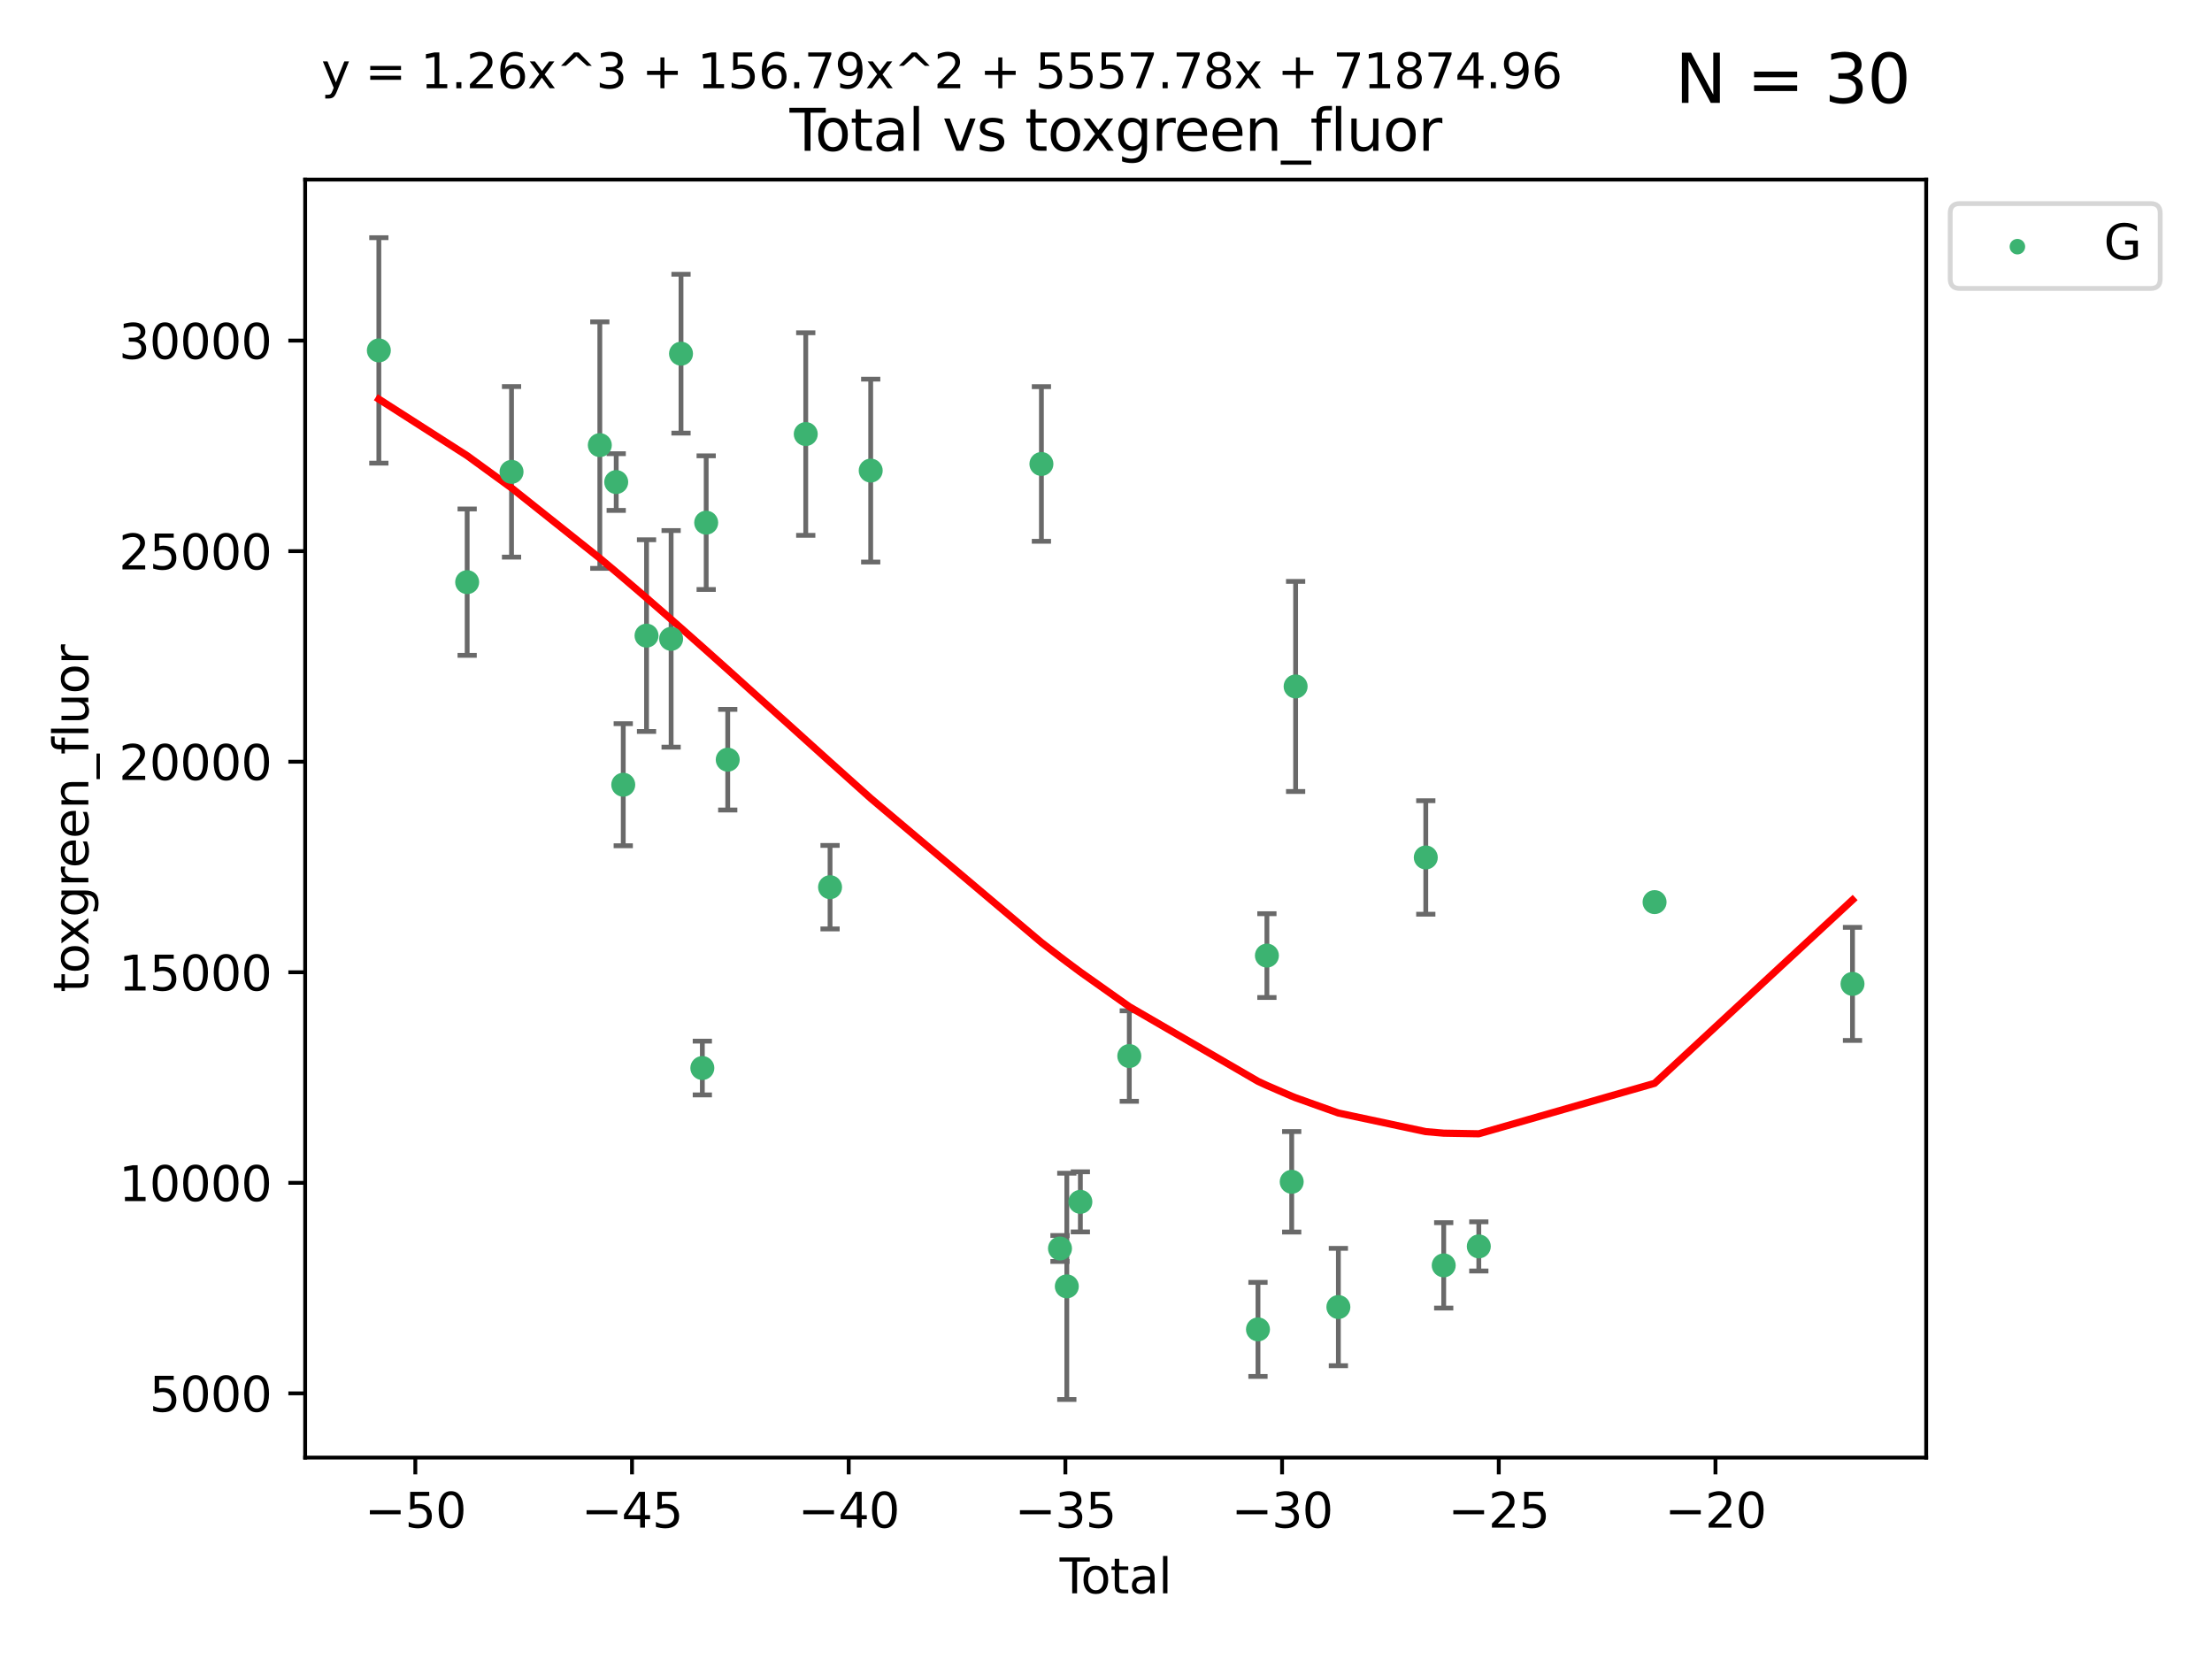 <?xml version="1.0" encoding="utf-8" standalone="no"?>
<!DOCTYPE svg PUBLIC "-//W3C//DTD SVG 1.1//EN"
  "http://www.w3.org/Graphics/SVG/1.1/DTD/svg11.dtd">
<svg xmlns:xlink="http://www.w3.org/1999/xlink" width="460.8pt" height="345.6pt" viewBox="0 0 460.8 345.6" xmlns="http://www.w3.org/2000/svg" version="1.1">
 <defs>
  <style type="text/css">*{stroke-linejoin: round; stroke-linecap: butt}</style>
 </defs>
 <g id="figure_1">
  <g id="patch_1">
   <path d="M 0 345.6 
L 460.8 345.6 
L 460.8 0 
L 0 0 
z
" style="fill: #ffffff"/>
  </g>
  <g id="axes_1">
   <g id="patch_2">
    <path d="M 63.571 303.64 
L 401.26 303.64 
L 401.26 37.411 
L 63.571 37.411 
z
" style="fill: #ffffff"/>
   </g>
   <g id="PathCollection_1">
    <defs>
     <path id="me2b7c9ad54" d="M 0 1.118 
C 0.297 1.118 0.581 1 0.791 0.791 
C 1 0.581 1.118 0.297 1.118 0 
C 1.118 -0.297 1 -0.581 0.791 -0.791 
C 0.581 -1 0.297 -1.118 0 -1.118 
C -0.297 -1.118 -0.581 -1 -0.791 -0.791 
C -1 -0.581 -1.118 -0.297 -1.118 0 
C -1.118 0.297 -1 0.581 -0.791 0.791 
C -0.581 1 -0.297 1.118 0 1.118 
z
" style="stroke: #3cb371"/>
    </defs>
    <g clip-path="url(#pc0985cdeaf)">
     <use xlink:href="#me2b7c9ad54" x="78.921" y="72.997" style="fill: #3cb371; stroke: #3cb371"/>
     <use xlink:href="#me2b7c9ad54" x="97.319" y="121.273" style="fill: #3cb371; stroke: #3cb371"/>
     <use xlink:href="#me2b7c9ad54" x="106.562" y="98.296" style="fill: #3cb371; stroke: #3cb371"/>
     <use xlink:href="#me2b7c9ad54" x="124.953" y="92.727" style="fill: #3cb371; stroke: #3cb371"/>
     <use xlink:href="#me2b7c9ad54" x="128.369" y="100.421" style="fill: #3cb371; stroke: #3cb371"/>
     <use xlink:href="#me2b7c9ad54" x="129.835" y="163.471" style="fill: #3cb371; stroke: #3cb371"/>
     <use xlink:href="#me2b7c9ad54" x="134.685" y="132.413" style="fill: #3cb371; stroke: #3cb371"/>
     <use xlink:href="#me2b7c9ad54" x="139.807" y="133.085" style="fill: #3cb371; stroke: #3cb371"/>
     <use xlink:href="#me2b7c9ad54" x="141.868" y="73.677" style="fill: #3cb371; stroke: #3cb371"/>
     <use xlink:href="#me2b7c9ad54" x="146.31" y="222.489" style="fill: #3cb371; stroke: #3cb371"/>
     <use xlink:href="#me2b7c9ad54" x="147.112" y="108.88" style="fill: #3cb371; stroke: #3cb371"/>
     <use xlink:href="#me2b7c9ad54" x="151.6" y="158.255" style="fill: #3cb371; stroke: #3cb371"/>
     <use xlink:href="#me2b7c9ad54" x="167.853" y="90.421" style="fill: #3cb371; stroke: #3cb371"/>
     <use xlink:href="#me2b7c9ad54" x="172.916" y="184.816" style="fill: #3cb371; stroke: #3cb371"/>
     <use xlink:href="#me2b7c9ad54" x="181.383" y="98.031" style="fill: #3cb371; stroke: #3cb371"/>
     <use xlink:href="#me2b7c9ad54" x="216.945" y="96.654" style="fill: #3cb371; stroke: #3cb371"/>
     <use xlink:href="#me2b7c9ad54" x="220.816" y="260.083" style="fill: #3cb371; stroke: #3cb371"/>
     <use xlink:href="#me2b7c9ad54" x="222.236" y="267.972" style="fill: #3cb371; stroke: #3cb371"/>
     <use xlink:href="#me2b7c9ad54" x="225.061" y="250.367" style="fill: #3cb371; stroke: #3cb371"/>
     <use xlink:href="#me2b7c9ad54" x="235.252" y="219.992" style="fill: #3cb371; stroke: #3cb371"/>
     <use xlink:href="#me2b7c9ad54" x="262.06" y="276.939" style="fill: #3cb371; stroke: #3cb371"/>
     <use xlink:href="#me2b7c9ad54" x="263.919" y="199.067" style="fill: #3cb371; stroke: #3cb371"/>
     <use xlink:href="#me2b7c9ad54" x="269.086" y="246.191" style="fill: #3cb371; stroke: #3cb371"/>
     <use xlink:href="#me2b7c9ad54" x="269.902" y="142.999" style="fill: #3cb371; stroke: #3cb371"/>
     <use xlink:href="#me2b7c9ad54" x="278.809" y="272.282" style="fill: #3cb371; stroke: #3cb371"/>
     <use xlink:href="#me2b7c9ad54" x="297.018" y="178.625" style="fill: #3cb371; stroke: #3cb371"/>
     <use xlink:href="#me2b7c9ad54" x="300.752" y="263.599" style="fill: #3cb371; stroke: #3cb371"/>
     <use xlink:href="#me2b7c9ad54" x="308.064" y="259.649" style="fill: #3cb371; stroke: #3cb371"/>
     <use xlink:href="#me2b7c9ad54" x="344.679" y="187.926" style="fill: #3cb371; stroke: #3cb371"/>
     <use xlink:href="#me2b7c9ad54" x="385.911" y="204.964" style="fill: #3cb371; stroke: #3cb371"/>
    </g>
   </g>
   <g id="matplotlib.axis_1">
    <g id="xtick_1">
     <g id="line2d_1">
      <defs>
       <path id="md7e88bf76d" d="M 0 0 
L 0 3.5 
" style="stroke: #000000; stroke-width: 0.8"/>
      </defs>
      <g>
       <use xlink:href="#md7e88bf76d" x="86.519" y="303.64" style="stroke: #000000; stroke-width: 0.8"/>
      </g>
     </g>
     <g id="text_1">
      <!-- −50 -->
      <g transform="translate(75.966 318.238)scale(0.1 -0.1)">
       <defs>
        <path id="DejaVuSans-2212" d="M 678 2272 
L 4684 2272 
L 4684 1741 
L 678 1741 
L 678 2272 
z
" transform="scale(0.016)"/>
        <path id="DejaVuSans-35" d="M 691 4666 
L 3169 4666 
L 3169 4134 
L 1269 4134 
L 1269 2991 
Q 1406 3038 1543 3061 
Q 1681 3084 1819 3084 
Q 2600 3084 3056 2656 
Q 3513 2228 3513 1497 
Q 3513 744 3044 326 
Q 2575 -91 1722 -91 
Q 1428 -91 1123 -41 
Q 819 9 494 109 
L 494 744 
Q 775 591 1075 516 
Q 1375 441 1709 441 
Q 2250 441 2565 725 
Q 2881 1009 2881 1497 
Q 2881 1984 2565 2268 
Q 2250 2553 1709 2553 
Q 1456 2553 1204 2497 
Q 953 2441 691 2322 
L 691 4666 
z
" transform="scale(0.016)"/>
        <path id="DejaVuSans-30" d="M 2034 4250 
Q 1547 4250 1301 3770 
Q 1056 3291 1056 2328 
Q 1056 1369 1301 889 
Q 1547 409 2034 409 
Q 2525 409 2770 889 
Q 3016 1369 3016 2328 
Q 3016 3291 2770 3770 
Q 2525 4250 2034 4250 
z
M 2034 4750 
Q 2819 4750 3233 4129 
Q 3647 3509 3647 2328 
Q 3647 1150 3233 529 
Q 2819 -91 2034 -91 
Q 1250 -91 836 529 
Q 422 1150 422 2328 
Q 422 3509 836 4129 
Q 1250 4750 2034 4750 
z
" transform="scale(0.016)"/>
       </defs>
       <use xlink:href="#DejaVuSans-2212"/>
       <use xlink:href="#DejaVuSans-35" x="83.789"/>
       <use xlink:href="#DejaVuSans-30" x="147.412"/>
      </g>
     </g>
    </g>
    <g id="xtick_2">
     <g id="line2d_2">
      <g>
       <use xlink:href="#md7e88bf76d" x="131.659" y="303.64" style="stroke: #000000; stroke-width: 0.8"/>
      </g>
     </g>
     <g id="text_2">
      <!-- −45 -->
      <g transform="translate(121.107 318.238)scale(0.1 -0.1)">
       <defs>
        <path id="DejaVuSans-34" d="M 2419 4116 
L 825 1625 
L 2419 1625 
L 2419 4116 
z
M 2253 4666 
L 3047 4666 
L 3047 1625 
L 3713 1625 
L 3713 1100 
L 3047 1100 
L 3047 0 
L 2419 0 
L 2419 1100 
L 313 1100 
L 313 1709 
L 2253 4666 
z
" transform="scale(0.016)"/>
       </defs>
       <use xlink:href="#DejaVuSans-2212"/>
       <use xlink:href="#DejaVuSans-34" x="83.789"/>
       <use xlink:href="#DejaVuSans-35" x="147.412"/>
      </g>
     </g>
    </g>
    <g id="xtick_3">
     <g id="line2d_3">
      <g>
       <use xlink:href="#md7e88bf76d" x="176.8" y="303.64" style="stroke: #000000; stroke-width: 0.8"/>
      </g>
     </g>
     <g id="text_3">
      <!-- −40 -->
      <g transform="translate(166.247 318.238)scale(0.1 -0.1)">
       <use xlink:href="#DejaVuSans-2212"/>
       <use xlink:href="#DejaVuSans-34" x="83.789"/>
       <use xlink:href="#DejaVuSans-30" x="147.412"/>
      </g>
     </g>
    </g>
    <g id="xtick_4">
     <g id="line2d_4">
      <g>
       <use xlink:href="#md7e88bf76d" x="221.94" y="303.64" style="stroke: #000000; stroke-width: 0.8"/>
      </g>
     </g>
     <g id="text_4">
      <!-- −35 -->
      <g transform="translate(211.388 318.238)scale(0.1 -0.1)">
       <defs>
        <path id="DejaVuSans-33" d="M 2597 2516 
Q 3050 2419 3304 2112 
Q 3559 1806 3559 1356 
Q 3559 666 3084 287 
Q 2609 -91 1734 -91 
Q 1441 -91 1130 -33 
Q 819 25 488 141 
L 488 750 
Q 750 597 1062 519 
Q 1375 441 1716 441 
Q 2309 441 2620 675 
Q 2931 909 2931 1356 
Q 2931 1769 2642 2001 
Q 2353 2234 1838 2234 
L 1294 2234 
L 1294 2753 
L 1863 2753 
Q 2328 2753 2575 2939 
Q 2822 3125 2822 3475 
Q 2822 3834 2567 4026 
Q 2313 4219 1838 4219 
Q 1578 4219 1281 4162 
Q 984 4106 628 3988 
L 628 4550 
Q 988 4650 1302 4700 
Q 1616 4750 1894 4750 
Q 2613 4750 3031 4423 
Q 3450 4097 3450 3541 
Q 3450 3153 3228 2886 
Q 3006 2619 2597 2516 
z
" transform="scale(0.016)"/>
       </defs>
       <use xlink:href="#DejaVuSans-2212"/>
       <use xlink:href="#DejaVuSans-33" x="83.789"/>
       <use xlink:href="#DejaVuSans-35" x="147.412"/>
      </g>
     </g>
    </g>
    <g id="xtick_5">
     <g id="line2d_5">
      <g>
       <use xlink:href="#md7e88bf76d" x="267.081" y="303.64" style="stroke: #000000; stroke-width: 0.8"/>
      </g>
     </g>
     <g id="text_5">
      <!-- −30 -->
      <g transform="translate(256.528 318.238)scale(0.1 -0.1)">
       <use xlink:href="#DejaVuSans-2212"/>
       <use xlink:href="#DejaVuSans-33" x="83.789"/>
       <use xlink:href="#DejaVuSans-30" x="147.412"/>
      </g>
     </g>
    </g>
    <g id="xtick_6">
     <g id="line2d_6">
      <g>
       <use xlink:href="#md7e88bf76d" x="312.221" y="303.64" style="stroke: #000000; stroke-width: 0.8"/>
      </g>
     </g>
     <g id="text_6">
      <!-- −25 -->
      <g transform="translate(301.669 318.238)scale(0.1 -0.1)">
       <defs>
        <path id="DejaVuSans-32" d="M 1228 531 
L 3431 531 
L 3431 0 
L 469 0 
L 469 531 
Q 828 903 1448 1529 
Q 2069 2156 2228 2338 
Q 2531 2678 2651 2914 
Q 2772 3150 2772 3378 
Q 2772 3750 2511 3984 
Q 2250 4219 1831 4219 
Q 1534 4219 1204 4116 
Q 875 4013 500 3803 
L 500 4441 
Q 881 4594 1212 4672 
Q 1544 4750 1819 4750 
Q 2544 4750 2975 4387 
Q 3406 4025 3406 3419 
Q 3406 3131 3298 2873 
Q 3191 2616 2906 2266 
Q 2828 2175 2409 1742 
Q 1991 1309 1228 531 
z
" transform="scale(0.016)"/>
       </defs>
       <use xlink:href="#DejaVuSans-2212"/>
       <use xlink:href="#DejaVuSans-32" x="83.789"/>
       <use xlink:href="#DejaVuSans-35" x="147.412"/>
      </g>
     </g>
    </g>
    <g id="xtick_7">
     <g id="line2d_7">
      <g>
       <use xlink:href="#md7e88bf76d" x="357.362" y="303.64" style="stroke: #000000; stroke-width: 0.8"/>
      </g>
     </g>
     <g id="text_7">
      <!-- −20 -->
      <g transform="translate(346.81 318.238)scale(0.1 -0.1)">
       <use xlink:href="#DejaVuSans-2212"/>
       <use xlink:href="#DejaVuSans-32" x="83.789"/>
       <use xlink:href="#DejaVuSans-30" x="147.412"/>
      </g>
     </g>
    </g>
    <g id="text_8">
     <!-- Total -->
     <g transform="translate(220.739 331.917)scale(0.1 -0.1)">
      <defs>
       <path id="DejaVuSans-54" d="M -19 4666 
L 3928 4666 
L 3928 4134 
L 2272 4134 
L 2272 0 
L 1638 0 
L 1638 4134 
L -19 4134 
L -19 4666 
z
" transform="scale(0.016)"/>
       <path id="DejaVuSans-6f" d="M 1959 3097 
Q 1497 3097 1228 2736 
Q 959 2375 959 1747 
Q 959 1119 1226 758 
Q 1494 397 1959 397 
Q 2419 397 2687 759 
Q 2956 1122 2956 1747 
Q 2956 2369 2687 2733 
Q 2419 3097 1959 3097 
z
M 1959 3584 
Q 2709 3584 3137 3096 
Q 3566 2609 3566 1747 
Q 3566 888 3137 398 
Q 2709 -91 1959 -91 
Q 1206 -91 779 398 
Q 353 888 353 1747 
Q 353 2609 779 3096 
Q 1206 3584 1959 3584 
z
" transform="scale(0.016)"/>
       <path id="DejaVuSans-74" d="M 1172 4494 
L 1172 3500 
L 2356 3500 
L 2356 3053 
L 1172 3053 
L 1172 1153 
Q 1172 725 1289 603 
Q 1406 481 1766 481 
L 2356 481 
L 2356 0 
L 1766 0 
Q 1100 0 847 248 
Q 594 497 594 1153 
L 594 3053 
L 172 3053 
L 172 3500 
L 594 3500 
L 594 4494 
L 1172 4494 
z
" transform="scale(0.016)"/>
       <path id="DejaVuSans-61" d="M 2194 1759 
Q 1497 1759 1228 1600 
Q 959 1441 959 1056 
Q 959 750 1161 570 
Q 1363 391 1709 391 
Q 2188 391 2477 730 
Q 2766 1069 2766 1631 
L 2766 1759 
L 2194 1759 
z
M 3341 1997 
L 3341 0 
L 2766 0 
L 2766 531 
Q 2569 213 2275 61 
Q 1981 -91 1556 -91 
Q 1019 -91 701 211 
Q 384 513 384 1019 
Q 384 1609 779 1909 
Q 1175 2209 1959 2209 
L 2766 2209 
L 2766 2266 
Q 2766 2663 2505 2880 
Q 2244 3097 1772 3097 
Q 1472 3097 1187 3025 
Q 903 2953 641 2809 
L 641 3341 
Q 956 3463 1253 3523 
Q 1550 3584 1831 3584 
Q 2591 3584 2966 3190 
Q 3341 2797 3341 1997 
z
" transform="scale(0.016)"/>
       <path id="DejaVuSans-6c" d="M 603 4863 
L 1178 4863 
L 1178 0 
L 603 0 
L 603 4863 
z
" transform="scale(0.016)"/>
      </defs>
      <use xlink:href="#DejaVuSans-54"/>
      <use xlink:href="#DejaVuSans-6f" x="44.084"/>
      <use xlink:href="#DejaVuSans-74" x="105.266"/>
      <use xlink:href="#DejaVuSans-61" x="144.475"/>
      <use xlink:href="#DejaVuSans-6c" x="205.754"/>
     </g>
    </g>
   </g>
   <g id="matplotlib.axis_2">
    <g id="ytick_1">
     <g id="line2d_8">
      <defs>
       <path id="mac5ecb4e71" d="M 0 0 
L -3.5 0 
" style="stroke: #000000; stroke-width: 0.8"/>
      </defs>
      <g>
       <use xlink:href="#mac5ecb4e71" x="63.571" y="290.266" style="stroke: #000000; stroke-width: 0.8"/>
      </g>
     </g>
     <g id="text_9">
      <!-- 5000 -->
      <g transform="translate(31.121 294.065)scale(0.1 -0.1)">
       <use xlink:href="#DejaVuSans-35"/>
       <use xlink:href="#DejaVuSans-30" x="63.623"/>
       <use xlink:href="#DejaVuSans-30" x="127.246"/>
       <use xlink:href="#DejaVuSans-30" x="190.869"/>
      </g>
     </g>
    </g>
    <g id="ytick_2">
     <g id="line2d_9">
      <g>
       <use xlink:href="#mac5ecb4e71" x="63.571" y="246.403" style="stroke: #000000; stroke-width: 0.8"/>
      </g>
     </g>
     <g id="text_10">
      <!-- 10000 -->
      <g transform="translate(24.759 250.202)scale(0.1 -0.1)">
       <defs>
        <path id="DejaVuSans-31" d="M 794 531 
L 1825 531 
L 1825 4091 
L 703 3866 
L 703 4441 
L 1819 4666 
L 2450 4666 
L 2450 531 
L 3481 531 
L 3481 0 
L 794 0 
L 794 531 
z
" transform="scale(0.016)"/>
       </defs>
       <use xlink:href="#DejaVuSans-31"/>
       <use xlink:href="#DejaVuSans-30" x="63.623"/>
       <use xlink:href="#DejaVuSans-30" x="127.246"/>
       <use xlink:href="#DejaVuSans-30" x="190.869"/>
       <use xlink:href="#DejaVuSans-30" x="254.492"/>
      </g>
     </g>
    </g>
    <g id="ytick_3">
     <g id="line2d_10">
      <g>
       <use xlink:href="#mac5ecb4e71" x="63.571" y="202.54" style="stroke: #000000; stroke-width: 0.8"/>
      </g>
     </g>
     <g id="text_11">
      <!-- 15000 -->
      <g transform="translate(24.759 206.339)scale(0.1 -0.1)">
       <use xlink:href="#DejaVuSans-31"/>
       <use xlink:href="#DejaVuSans-35" x="63.623"/>
       <use xlink:href="#DejaVuSans-30" x="127.246"/>
       <use xlink:href="#DejaVuSans-30" x="190.869"/>
       <use xlink:href="#DejaVuSans-30" x="254.492"/>
      </g>
     </g>
    </g>
    <g id="ytick_4">
     <g id="line2d_11">
      <g>
       <use xlink:href="#mac5ecb4e71" x="63.571" y="158.677" style="stroke: #000000; stroke-width: 0.8"/>
      </g>
     </g>
     <g id="text_12">
      <!-- 20000 -->
      <g transform="translate(24.759 162.477)scale(0.1 -0.1)">
       <use xlink:href="#DejaVuSans-32"/>
       <use xlink:href="#DejaVuSans-30" x="63.623"/>
       <use xlink:href="#DejaVuSans-30" x="127.246"/>
       <use xlink:href="#DejaVuSans-30" x="190.869"/>
       <use xlink:href="#DejaVuSans-30" x="254.492"/>
      </g>
     </g>
    </g>
    <g id="ytick_5">
     <g id="line2d_12">
      <g>
       <use xlink:href="#mac5ecb4e71" x="63.571" y="114.815" style="stroke: #000000; stroke-width: 0.8"/>
      </g>
     </g>
     <g id="text_13">
      <!-- 25000 -->
      <g transform="translate(24.759 118.614)scale(0.1 -0.1)">
       <use xlink:href="#DejaVuSans-32"/>
       <use xlink:href="#DejaVuSans-35" x="63.623"/>
       <use xlink:href="#DejaVuSans-30" x="127.246"/>
       <use xlink:href="#DejaVuSans-30" x="190.869"/>
       <use xlink:href="#DejaVuSans-30" x="254.492"/>
      </g>
     </g>
    </g>
    <g id="ytick_6">
     <g id="line2d_13">
      <g>
       <use xlink:href="#mac5ecb4e71" x="63.571" y="70.952" style="stroke: #000000; stroke-width: 0.8"/>
      </g>
     </g>
     <g id="text_14">
      <!-- 30000 -->
      <g transform="translate(24.759 74.751)scale(0.1 -0.1)">
       <use xlink:href="#DejaVuSans-33"/>
       <use xlink:href="#DejaVuSans-30" x="63.623"/>
       <use xlink:href="#DejaVuSans-30" x="127.246"/>
       <use xlink:href="#DejaVuSans-30" x="190.869"/>
       <use xlink:href="#DejaVuSans-30" x="254.492"/>
      </g>
     </g>
    </g>
    <g id="text_15">
     <!-- toxgreen_fluor -->
     <g transform="translate(18.401 206.72)rotate(-90)scale(0.1 -0.1)">
      <defs>
       <path id="DejaVuSans-78" d="M 3513 3500 
L 2247 1797 
L 3578 0 
L 2900 0 
L 1881 1375 
L 863 0 
L 184 0 
L 1544 1831 
L 300 3500 
L 978 3500 
L 1906 2253 
L 2834 3500 
L 3513 3500 
z
" transform="scale(0.016)"/>
       <path id="DejaVuSans-67" d="M 2906 1791 
Q 2906 2416 2648 2759 
Q 2391 3103 1925 3103 
Q 1463 3103 1205 2759 
Q 947 2416 947 1791 
Q 947 1169 1205 825 
Q 1463 481 1925 481 
Q 2391 481 2648 825 
Q 2906 1169 2906 1791 
z
M 3481 434 
Q 3481 -459 3084 -895 
Q 2688 -1331 1869 -1331 
Q 1566 -1331 1297 -1286 
Q 1028 -1241 775 -1147 
L 775 -588 
Q 1028 -725 1275 -790 
Q 1522 -856 1778 -856 
Q 2344 -856 2625 -561 
Q 2906 -266 2906 331 
L 2906 616 
Q 2728 306 2450 153 
Q 2172 0 1784 0 
Q 1141 0 747 490 
Q 353 981 353 1791 
Q 353 2603 747 3093 
Q 1141 3584 1784 3584 
Q 2172 3584 2450 3431 
Q 2728 3278 2906 2969 
L 2906 3500 
L 3481 3500 
L 3481 434 
z
" transform="scale(0.016)"/>
       <path id="DejaVuSans-72" d="M 2631 2963 
Q 2534 3019 2420 3045 
Q 2306 3072 2169 3072 
Q 1681 3072 1420 2755 
Q 1159 2438 1159 1844 
L 1159 0 
L 581 0 
L 581 3500 
L 1159 3500 
L 1159 2956 
Q 1341 3275 1631 3429 
Q 1922 3584 2338 3584 
Q 2397 3584 2469 3576 
Q 2541 3569 2628 3553 
L 2631 2963 
z
" transform="scale(0.016)"/>
       <path id="DejaVuSans-65" d="M 3597 1894 
L 3597 1613 
L 953 1613 
Q 991 1019 1311 708 
Q 1631 397 2203 397 
Q 2534 397 2845 478 
Q 3156 559 3463 722 
L 3463 178 
Q 3153 47 2828 -22 
Q 2503 -91 2169 -91 
Q 1331 -91 842 396 
Q 353 884 353 1716 
Q 353 2575 817 3079 
Q 1281 3584 2069 3584 
Q 2775 3584 3186 3129 
Q 3597 2675 3597 1894 
z
M 3022 2063 
Q 3016 2534 2758 2815 
Q 2500 3097 2075 3097 
Q 1594 3097 1305 2825 
Q 1016 2553 972 2059 
L 3022 2063 
z
" transform="scale(0.016)"/>
       <path id="DejaVuSans-6e" d="M 3513 2113 
L 3513 0 
L 2938 0 
L 2938 2094 
Q 2938 2591 2744 2837 
Q 2550 3084 2163 3084 
Q 1697 3084 1428 2787 
Q 1159 2491 1159 1978 
L 1159 0 
L 581 0 
L 581 3500 
L 1159 3500 
L 1159 2956 
Q 1366 3272 1645 3428 
Q 1925 3584 2291 3584 
Q 2894 3584 3203 3211 
Q 3513 2838 3513 2113 
z
" transform="scale(0.016)"/>
       <path id="DejaVuSans-5f" d="M 3263 -1063 
L 3263 -1509 
L -63 -1509 
L -63 -1063 
L 3263 -1063 
z
" transform="scale(0.016)"/>
       <path id="DejaVuSans-66" d="M 2375 4863 
L 2375 4384 
L 1825 4384 
Q 1516 4384 1395 4259 
Q 1275 4134 1275 3809 
L 1275 3500 
L 2222 3500 
L 2222 3053 
L 1275 3053 
L 1275 0 
L 697 0 
L 697 3053 
L 147 3053 
L 147 3500 
L 697 3500 
L 697 3744 
Q 697 4328 969 4595 
Q 1241 4863 1831 4863 
L 2375 4863 
z
" transform="scale(0.016)"/>
       <path id="DejaVuSans-75" d="M 544 1381 
L 544 3500 
L 1119 3500 
L 1119 1403 
Q 1119 906 1312 657 
Q 1506 409 1894 409 
Q 2359 409 2629 706 
Q 2900 1003 2900 1516 
L 2900 3500 
L 3475 3500 
L 3475 0 
L 2900 0 
L 2900 538 
Q 2691 219 2414 64 
Q 2138 -91 1772 -91 
Q 1169 -91 856 284 
Q 544 659 544 1381 
z
M 1991 3584 
L 1991 3584 
z
" transform="scale(0.016)"/>
      </defs>
      <use xlink:href="#DejaVuSans-74"/>
      <use xlink:href="#DejaVuSans-6f" x="39.209"/>
      <use xlink:href="#DejaVuSans-78" x="97.266"/>
      <use xlink:href="#DejaVuSans-67" x="156.445"/>
      <use xlink:href="#DejaVuSans-72" x="219.922"/>
      <use xlink:href="#DejaVuSans-65" x="258.785"/>
      <use xlink:href="#DejaVuSans-65" x="320.309"/>
      <use xlink:href="#DejaVuSans-6e" x="381.832"/>
      <use xlink:href="#DejaVuSans-5f" x="445.211"/>
      <use xlink:href="#DejaVuSans-66" x="495.211"/>
      <use xlink:href="#DejaVuSans-6c" x="530.416"/>
      <use xlink:href="#DejaVuSans-75" x="558.199"/>
      <use xlink:href="#DejaVuSans-6f" x="621.578"/>
      <use xlink:href="#DejaVuSans-72" x="682.76"/>
     </g>
    </g>
   </g>
   <g id="LineCollection_1">
    <path d="M 78.921 96.481 
L 78.921 49.513 
" clip-path="url(#pc0985cdeaf)" style="fill: none; stroke: #696969"/>
    <path d="M 97.319 136.52 
L 97.319 106.027 
" clip-path="url(#pc0985cdeaf)" style="fill: none; stroke: #696969"/>
    <path d="M 106.562 116.062 
L 106.562 80.529 
" clip-path="url(#pc0985cdeaf)" style="fill: none; stroke: #696969"/>
    <path d="M 124.953 118.404 
L 124.953 67.05 
" clip-path="url(#pc0985cdeaf)" style="fill: none; stroke: #696969"/>
    <path d="M 128.369 106.327 
L 128.369 94.514 
" clip-path="url(#pc0985cdeaf)" style="fill: none; stroke: #696969"/>
    <path d="M 129.835 176.187 
L 129.835 150.755 
" clip-path="url(#pc0985cdeaf)" style="fill: none; stroke: #696969"/>
    <path d="M 134.685 152.381 
L 134.685 112.444 
" clip-path="url(#pc0985cdeaf)" style="fill: none; stroke: #696969"/>
    <path d="M 139.807 155.648 
L 139.807 110.521 
" clip-path="url(#pc0985cdeaf)" style="fill: none; stroke: #696969"/>
    <path d="M 141.868 90.222 
L 141.868 57.132 
" clip-path="url(#pc0985cdeaf)" style="fill: none; stroke: #696969"/>
    <path d="M 146.31 228.09 
L 146.31 216.888 
" clip-path="url(#pc0985cdeaf)" style="fill: none; stroke: #696969"/>
    <path d="M 147.112 122.802 
L 147.112 94.958 
" clip-path="url(#pc0985cdeaf)" style="fill: none; stroke: #696969"/>
    <path d="M 151.6 168.737 
L 151.6 147.774 
" clip-path="url(#pc0985cdeaf)" style="fill: none; stroke: #696969"/>
    <path d="M 167.853 111.519 
L 167.853 69.323 
" clip-path="url(#pc0985cdeaf)" style="fill: none; stroke: #696969"/>
    <path d="M 172.916 193.51 
L 172.916 176.121 
" clip-path="url(#pc0985cdeaf)" style="fill: none; stroke: #696969"/>
    <path d="M 181.383 117.085 
L 181.383 78.978 
" clip-path="url(#pc0985cdeaf)" style="fill: none; stroke: #696969"/>
    <path d="M 216.945 112.76 
L 216.945 80.548 
" clip-path="url(#pc0985cdeaf)" style="fill: none; stroke: #696969"/>
    <path d="M 220.816 262.785 
L 220.816 257.381 
" clip-path="url(#pc0985cdeaf)" style="fill: none; stroke: #696969"/>
    <path d="M 222.236 291.539 
L 222.236 244.406 
" clip-path="url(#pc0985cdeaf)" style="fill: none; stroke: #696969"/>
    <path d="M 225.061 256.629 
L 225.061 244.105 
" clip-path="url(#pc0985cdeaf)" style="fill: none; stroke: #696969"/>
    <path d="M 235.252 229.418 
L 235.252 210.566 
" clip-path="url(#pc0985cdeaf)" style="fill: none; stroke: #696969"/>
    <path d="M 262.06 286.738 
L 262.06 267.141 
" clip-path="url(#pc0985cdeaf)" style="fill: none; stroke: #696969"/>
    <path d="M 263.919 207.795 
L 263.919 190.34 
" clip-path="url(#pc0985cdeaf)" style="fill: none; stroke: #696969"/>
    <path d="M 269.086 256.661 
L 269.086 235.722 
" clip-path="url(#pc0985cdeaf)" style="fill: none; stroke: #696969"/>
    <path d="M 269.902 164.879 
L 269.902 121.118 
" clip-path="url(#pc0985cdeaf)" style="fill: none; stroke: #696969"/>
    <path d="M 278.809 284.502 
L 278.809 260.061 
" clip-path="url(#pc0985cdeaf)" style="fill: none; stroke: #696969"/>
    <path d="M 297.018 190.443 
L 297.018 166.807 
" clip-path="url(#pc0985cdeaf)" style="fill: none; stroke: #696969"/>
    <path d="M 300.752 272.492 
L 300.752 254.706 
" clip-path="url(#pc0985cdeaf)" style="fill: none; stroke: #696969"/>
    <path d="M 308.064 264.768 
L 308.064 254.53 
" clip-path="url(#pc0985cdeaf)" style="fill: none; stroke: #696969"/>
    <path d="M 344.679 188.743 
L 344.679 187.108 
" clip-path="url(#pc0985cdeaf)" style="fill: none; stroke: #696969"/>
    <path d="M 385.911 216.746 
L 385.911 193.183 
" clip-path="url(#pc0985cdeaf)" style="fill: none; stroke: #696969"/>
   </g>
   <g id="line2d_14">
    <defs>
     <path id="maae05bd041" d="M 2 0 
L -2 -0 
" style="stroke: #696969"/>
    </defs>
    <g clip-path="url(#pc0985cdeaf)">
     <use xlink:href="#maae05bd041" x="78.921" y="96.481" style="fill: #696969; stroke: #696969"/>
     <use xlink:href="#maae05bd041" x="97.319" y="136.52" style="fill: #696969; stroke: #696969"/>
     <use xlink:href="#maae05bd041" x="106.562" y="116.062" style="fill: #696969; stroke: #696969"/>
     <use xlink:href="#maae05bd041" x="124.953" y="118.404" style="fill: #696969; stroke: #696969"/>
     <use xlink:href="#maae05bd041" x="128.369" y="106.327" style="fill: #696969; stroke: #696969"/>
     <use xlink:href="#maae05bd041" x="129.835" y="176.187" style="fill: #696969; stroke: #696969"/>
     <use xlink:href="#maae05bd041" x="134.685" y="152.381" style="fill: #696969; stroke: #696969"/>
     <use xlink:href="#maae05bd041" x="139.807" y="155.648" style="fill: #696969; stroke: #696969"/>
     <use xlink:href="#maae05bd041" x="141.868" y="90.222" style="fill: #696969; stroke: #696969"/>
     <use xlink:href="#maae05bd041" x="146.31" y="228.09" style="fill: #696969; stroke: #696969"/>
     <use xlink:href="#maae05bd041" x="147.112" y="122.802" style="fill: #696969; stroke: #696969"/>
     <use xlink:href="#maae05bd041" x="151.6" y="168.737" style="fill: #696969; stroke: #696969"/>
     <use xlink:href="#maae05bd041" x="167.853" y="111.519" style="fill: #696969; stroke: #696969"/>
     <use xlink:href="#maae05bd041" x="172.916" y="193.51" style="fill: #696969; stroke: #696969"/>
     <use xlink:href="#maae05bd041" x="181.383" y="117.085" style="fill: #696969; stroke: #696969"/>
     <use xlink:href="#maae05bd041" x="216.945" y="112.76" style="fill: #696969; stroke: #696969"/>
     <use xlink:href="#maae05bd041" x="220.816" y="262.785" style="fill: #696969; stroke: #696969"/>
     <use xlink:href="#maae05bd041" x="222.236" y="291.539" style="fill: #696969; stroke: #696969"/>
     <use xlink:href="#maae05bd041" x="225.061" y="256.629" style="fill: #696969; stroke: #696969"/>
     <use xlink:href="#maae05bd041" x="235.252" y="229.418" style="fill: #696969; stroke: #696969"/>
     <use xlink:href="#maae05bd041" x="262.06" y="286.738" style="fill: #696969; stroke: #696969"/>
     <use xlink:href="#maae05bd041" x="263.919" y="207.795" style="fill: #696969; stroke: #696969"/>
     <use xlink:href="#maae05bd041" x="269.086" y="256.661" style="fill: #696969; stroke: #696969"/>
     <use xlink:href="#maae05bd041" x="269.902" y="164.879" style="fill: #696969; stroke: #696969"/>
     <use xlink:href="#maae05bd041" x="278.809" y="284.502" style="fill: #696969; stroke: #696969"/>
     <use xlink:href="#maae05bd041" x="297.018" y="190.443" style="fill: #696969; stroke: #696969"/>
     <use xlink:href="#maae05bd041" x="300.752" y="272.492" style="fill: #696969; stroke: #696969"/>
     <use xlink:href="#maae05bd041" x="308.064" y="264.768" style="fill: #696969; stroke: #696969"/>
     <use xlink:href="#maae05bd041" x="344.679" y="188.743" style="fill: #696969; stroke: #696969"/>
     <use xlink:href="#maae05bd041" x="385.911" y="216.746" style="fill: #696969; stroke: #696969"/>
    </g>
   </g>
   <g id="line2d_15">
    <g clip-path="url(#pc0985cdeaf)">
     <use xlink:href="#maae05bd041" x="78.921" y="49.513" style="fill: #696969; stroke: #696969"/>
     <use xlink:href="#maae05bd041" x="97.319" y="106.027" style="fill: #696969; stroke: #696969"/>
     <use xlink:href="#maae05bd041" x="106.562" y="80.529" style="fill: #696969; stroke: #696969"/>
     <use xlink:href="#maae05bd041" x="124.953" y="67.05" style="fill: #696969; stroke: #696969"/>
     <use xlink:href="#maae05bd041" x="128.369" y="94.514" style="fill: #696969; stroke: #696969"/>
     <use xlink:href="#maae05bd041" x="129.835" y="150.755" style="fill: #696969; stroke: #696969"/>
     <use xlink:href="#maae05bd041" x="134.685" y="112.444" style="fill: #696969; stroke: #696969"/>
     <use xlink:href="#maae05bd041" x="139.807" y="110.521" style="fill: #696969; stroke: #696969"/>
     <use xlink:href="#maae05bd041" x="141.868" y="57.132" style="fill: #696969; stroke: #696969"/>
     <use xlink:href="#maae05bd041" x="146.31" y="216.888" style="fill: #696969; stroke: #696969"/>
     <use xlink:href="#maae05bd041" x="147.112" y="94.958" style="fill: #696969; stroke: #696969"/>
     <use xlink:href="#maae05bd041" x="151.6" y="147.774" style="fill: #696969; stroke: #696969"/>
     <use xlink:href="#maae05bd041" x="167.853" y="69.323" style="fill: #696969; stroke: #696969"/>
     <use xlink:href="#maae05bd041" x="172.916" y="176.121" style="fill: #696969; stroke: #696969"/>
     <use xlink:href="#maae05bd041" x="181.383" y="78.978" style="fill: #696969; stroke: #696969"/>
     <use xlink:href="#maae05bd041" x="216.945" y="80.548" style="fill: #696969; stroke: #696969"/>
     <use xlink:href="#maae05bd041" x="220.816" y="257.381" style="fill: #696969; stroke: #696969"/>
     <use xlink:href="#maae05bd041" x="222.236" y="244.406" style="fill: #696969; stroke: #696969"/>
     <use xlink:href="#maae05bd041" x="225.061" y="244.105" style="fill: #696969; stroke: #696969"/>
     <use xlink:href="#maae05bd041" x="235.252" y="210.566" style="fill: #696969; stroke: #696969"/>
     <use xlink:href="#maae05bd041" x="262.06" y="267.141" style="fill: #696969; stroke: #696969"/>
     <use xlink:href="#maae05bd041" x="263.919" y="190.34" style="fill: #696969; stroke: #696969"/>
     <use xlink:href="#maae05bd041" x="269.086" y="235.722" style="fill: #696969; stroke: #696969"/>
     <use xlink:href="#maae05bd041" x="269.902" y="121.118" style="fill: #696969; stroke: #696969"/>
     <use xlink:href="#maae05bd041" x="278.809" y="260.061" style="fill: #696969; stroke: #696969"/>
     <use xlink:href="#maae05bd041" x="297.018" y="166.807" style="fill: #696969; stroke: #696969"/>
     <use xlink:href="#maae05bd041" x="300.752" y="254.706" style="fill: #696969; stroke: #696969"/>
     <use xlink:href="#maae05bd041" x="308.064" y="254.53" style="fill: #696969; stroke: #696969"/>
     <use xlink:href="#maae05bd041" x="344.679" y="187.108" style="fill: #696969; stroke: #696969"/>
     <use xlink:href="#maae05bd041" x="385.911" y="193.183" style="fill: #696969; stroke: #696969"/>
    </g>
   </g>
   <g id="line2d_16">
    <path d="M 78.921 83.151 
L 97.319 94.928 
L 106.562 101.654 
L 124.953 116.293 
L 128.369 119.161 
L 129.835 120.404 
L 134.685 124.562 
L 139.807 129.022 
L 141.868 130.833 
L 146.31 134.766 
L 147.112 135.479 
L 151.6 139.49 
L 167.853 154.149 
L 172.916 158.717 
L 181.383 166.306 
L 216.945 196.333 
L 220.816 199.312 
L 222.236 200.386 
L 225.061 202.491 
L 235.252 209.705 
L 262.06 225.256 
L 263.919 226.119 
L 269.086 228.353 
L 269.902 228.683 
L 278.809 231.862 
L 297.018 235.739 
L 300.752 236.061 
L 308.064 236.189 
L 344.679 225.679 
L 385.911 187.474 
" clip-path="url(#pc0985cdeaf)" style="fill: none; stroke: #ff0000; stroke-width: 1.5; stroke-linecap: square"/>
   </g>
   <g id="line2d_17">
    <defs>
     <path id="m68a963bc71" d="M 0 2 
C 0.53 2 1.039 1.789 1.414 1.414 
C 1.789 1.039 2 0.53 2 0 
C 2 -0.53 1.789 -1.039 1.414 -1.414 
C 1.039 -1.789 0.53 -2 0 -2 
C -0.53 -2 -1.039 -1.789 -1.414 -1.414 
C -1.789 -1.039 -2 -0.53 -2 0 
C -2 0.53 -1.789 1.039 -1.414 1.414 
C -1.039 1.789 -0.53 2 0 2 
z
" style="stroke: #3cb371"/>
    </defs>
    <g clip-path="url(#pc0985cdeaf)">
     <use xlink:href="#m68a963bc71" x="78.921" y="72.997" style="fill: #3cb371; stroke: #3cb371"/>
     <use xlink:href="#m68a963bc71" x="97.319" y="121.273" style="fill: #3cb371; stroke: #3cb371"/>
     <use xlink:href="#m68a963bc71" x="106.562" y="98.296" style="fill: #3cb371; stroke: #3cb371"/>
     <use xlink:href="#m68a963bc71" x="124.953" y="92.727" style="fill: #3cb371; stroke: #3cb371"/>
     <use xlink:href="#m68a963bc71" x="128.369" y="100.421" style="fill: #3cb371; stroke: #3cb371"/>
     <use xlink:href="#m68a963bc71" x="129.835" y="163.471" style="fill: #3cb371; stroke: #3cb371"/>
     <use xlink:href="#m68a963bc71" x="134.685" y="132.413" style="fill: #3cb371; stroke: #3cb371"/>
     <use xlink:href="#m68a963bc71" x="139.807" y="133.085" style="fill: #3cb371; stroke: #3cb371"/>
     <use xlink:href="#m68a963bc71" x="141.868" y="73.677" style="fill: #3cb371; stroke: #3cb371"/>
     <use xlink:href="#m68a963bc71" x="146.31" y="222.489" style="fill: #3cb371; stroke: #3cb371"/>
     <use xlink:href="#m68a963bc71" x="147.112" y="108.88" style="fill: #3cb371; stroke: #3cb371"/>
     <use xlink:href="#m68a963bc71" x="151.6" y="158.255" style="fill: #3cb371; stroke: #3cb371"/>
     <use xlink:href="#m68a963bc71" x="167.853" y="90.421" style="fill: #3cb371; stroke: #3cb371"/>
     <use xlink:href="#m68a963bc71" x="172.916" y="184.816" style="fill: #3cb371; stroke: #3cb371"/>
     <use xlink:href="#m68a963bc71" x="181.383" y="98.031" style="fill: #3cb371; stroke: #3cb371"/>
     <use xlink:href="#m68a963bc71" x="216.945" y="96.654" style="fill: #3cb371; stroke: #3cb371"/>
     <use xlink:href="#m68a963bc71" x="220.816" y="260.083" style="fill: #3cb371; stroke: #3cb371"/>
     <use xlink:href="#m68a963bc71" x="222.236" y="267.972" style="fill: #3cb371; stroke: #3cb371"/>
     <use xlink:href="#m68a963bc71" x="225.061" y="250.367" style="fill: #3cb371; stroke: #3cb371"/>
     <use xlink:href="#m68a963bc71" x="235.252" y="219.992" style="fill: #3cb371; stroke: #3cb371"/>
     <use xlink:href="#m68a963bc71" x="262.06" y="276.939" style="fill: #3cb371; stroke: #3cb371"/>
     <use xlink:href="#m68a963bc71" x="263.919" y="199.067" style="fill: #3cb371; stroke: #3cb371"/>
     <use xlink:href="#m68a963bc71" x="269.086" y="246.191" style="fill: #3cb371; stroke: #3cb371"/>
     <use xlink:href="#m68a963bc71" x="269.902" y="142.999" style="fill: #3cb371; stroke: #3cb371"/>
     <use xlink:href="#m68a963bc71" x="278.809" y="272.282" style="fill: #3cb371; stroke: #3cb371"/>
     <use xlink:href="#m68a963bc71" x="297.018" y="178.625" style="fill: #3cb371; stroke: #3cb371"/>
     <use xlink:href="#m68a963bc71" x="300.752" y="263.599" style="fill: #3cb371; stroke: #3cb371"/>
     <use xlink:href="#m68a963bc71" x="308.064" y="259.649" style="fill: #3cb371; stroke: #3cb371"/>
     <use xlink:href="#m68a963bc71" x="344.679" y="187.926" style="fill: #3cb371; stroke: #3cb371"/>
     <use xlink:href="#m68a963bc71" x="385.911" y="204.964" style="fill: #3cb371; stroke: #3cb371"/>
    </g>
   </g>
   <g id="patch_3">
    <path d="M 63.571 303.64 
L 63.571 37.411 
" style="fill: none; stroke: #000000; stroke-width: 0.8; stroke-linejoin: miter; stroke-linecap: square"/>
   </g>
   <g id="patch_4">
    <path d="M 401.26 303.64 
L 401.26 37.411 
" style="fill: none; stroke: #000000; stroke-width: 0.8; stroke-linejoin: miter; stroke-linecap: square"/>
   </g>
   <g id="patch_5">
    <path d="M 63.571 303.64 
L 401.26 303.64 
" style="fill: none; stroke: #000000; stroke-width: 0.8; stroke-linejoin: miter; stroke-linecap: square"/>
   </g>
   <g id="patch_6">
    <path d="M 63.571 37.411 
L 401.26 37.411 
" style="fill: none; stroke: #000000; stroke-width: 0.8; stroke-linejoin: miter; stroke-linecap: square"/>
   </g>
   <g id="text_16">
    <!-- N = 30 -->
    <g transform="translate(348.964 21.426)scale(0.14 -0.14)">
     <defs>
      <path id="DejaVuSans-4e" d="M 628 4666 
L 1478 4666 
L 3547 763 
L 3547 4666 
L 4159 4666 
L 4159 0 
L 3309 0 
L 1241 3903 
L 1241 0 
L 628 0 
L 628 4666 
z
" transform="scale(0.016)"/>
      <path id="DejaVuSans-20" transform="scale(0.016)"/>
      <path id="DejaVuSans-3d" d="M 678 2906 
L 4684 2906 
L 4684 2381 
L 678 2381 
L 678 2906 
z
M 678 1631 
L 4684 1631 
L 4684 1100 
L 678 1100 
L 678 1631 
z
" transform="scale(0.016)"/>
     </defs>
     <use xlink:href="#DejaVuSans-4e"/>
     <use xlink:href="#DejaVuSans-20" x="74.805"/>
     <use xlink:href="#DejaVuSans-3d" x="106.592"/>
     <use xlink:href="#DejaVuSans-20" x="190.381"/>
     <use xlink:href="#DejaVuSans-33" x="222.168"/>
     <use xlink:href="#DejaVuSans-30" x="285.791"/>
    </g>
   </g>
   <g id="text_17">
    <!-- y = 1.26x^3 + 156.79x^2 + 5557.78x + 71874.96 -->
    <g transform="translate(66.948 18.387)scale(0.1 -0.1)">
     <defs>
      <path id="DejaVuSans-79" d="M 2059 -325 
Q 1816 -950 1584 -1140 
Q 1353 -1331 966 -1331 
L 506 -1331 
L 506 -850 
L 844 -850 
Q 1081 -850 1212 -737 
Q 1344 -625 1503 -206 
L 1606 56 
L 191 3500 
L 800 3500 
L 1894 763 
L 2988 3500 
L 3597 3500 
L 2059 -325 
z
" transform="scale(0.016)"/>
      <path id="DejaVuSans-2e" d="M 684 794 
L 1344 794 
L 1344 0 
L 684 0 
L 684 794 
z
" transform="scale(0.016)"/>
      <path id="DejaVuSans-36" d="M 2113 2584 
Q 1688 2584 1439 2293 
Q 1191 2003 1191 1497 
Q 1191 994 1439 701 
Q 1688 409 2113 409 
Q 2538 409 2786 701 
Q 3034 994 3034 1497 
Q 3034 2003 2786 2293 
Q 2538 2584 2113 2584 
z
M 3366 4563 
L 3366 3988 
Q 3128 4100 2886 4159 
Q 2644 4219 2406 4219 
Q 1781 4219 1451 3797 
Q 1122 3375 1075 2522 
Q 1259 2794 1537 2939 
Q 1816 3084 2150 3084 
Q 2853 3084 3261 2657 
Q 3669 2231 3669 1497 
Q 3669 778 3244 343 
Q 2819 -91 2113 -91 
Q 1303 -91 875 529 
Q 447 1150 447 2328 
Q 447 3434 972 4092 
Q 1497 4750 2381 4750 
Q 2619 4750 2861 4703 
Q 3103 4656 3366 4563 
z
" transform="scale(0.016)"/>
      <path id="DejaVuSans-5e" d="M 2988 4666 
L 4684 2925 
L 4056 2925 
L 2681 4159 
L 1306 2925 
L 678 2925 
L 2375 4666 
L 2988 4666 
z
" transform="scale(0.016)"/>
      <path id="DejaVuSans-2b" d="M 2944 4013 
L 2944 2272 
L 4684 2272 
L 4684 1741 
L 2944 1741 
L 2944 0 
L 2419 0 
L 2419 1741 
L 678 1741 
L 678 2272 
L 2419 2272 
L 2419 4013 
L 2944 4013 
z
" transform="scale(0.016)"/>
      <path id="DejaVuSans-37" d="M 525 4666 
L 3525 4666 
L 3525 4397 
L 1831 0 
L 1172 0 
L 2766 4134 
L 525 4134 
L 525 4666 
z
" transform="scale(0.016)"/>
      <path id="DejaVuSans-39" d="M 703 97 
L 703 672 
Q 941 559 1184 500 
Q 1428 441 1663 441 
Q 2288 441 2617 861 
Q 2947 1281 2994 2138 
Q 2813 1869 2534 1725 
Q 2256 1581 1919 1581 
Q 1219 1581 811 2004 
Q 403 2428 403 3163 
Q 403 3881 828 4315 
Q 1253 4750 1959 4750 
Q 2769 4750 3195 4129 
Q 3622 3509 3622 2328 
Q 3622 1225 3098 567 
Q 2575 -91 1691 -91 
Q 1453 -91 1209 -44 
Q 966 3 703 97 
z
M 1959 2075 
Q 2384 2075 2632 2365 
Q 2881 2656 2881 3163 
Q 2881 3666 2632 3958 
Q 2384 4250 1959 4250 
Q 1534 4250 1286 3958 
Q 1038 3666 1038 3163 
Q 1038 2656 1286 2365 
Q 1534 2075 1959 2075 
z
" transform="scale(0.016)"/>
      <path id="DejaVuSans-38" d="M 2034 2216 
Q 1584 2216 1326 1975 
Q 1069 1734 1069 1313 
Q 1069 891 1326 650 
Q 1584 409 2034 409 
Q 2484 409 2743 651 
Q 3003 894 3003 1313 
Q 3003 1734 2745 1975 
Q 2488 2216 2034 2216 
z
M 1403 2484 
Q 997 2584 770 2862 
Q 544 3141 544 3541 
Q 544 4100 942 4425 
Q 1341 4750 2034 4750 
Q 2731 4750 3128 4425 
Q 3525 4100 3525 3541 
Q 3525 3141 3298 2862 
Q 3072 2584 2669 2484 
Q 3125 2378 3379 2068 
Q 3634 1759 3634 1313 
Q 3634 634 3220 271 
Q 2806 -91 2034 -91 
Q 1263 -91 848 271 
Q 434 634 434 1313 
Q 434 1759 690 2068 
Q 947 2378 1403 2484 
z
M 1172 3481 
Q 1172 3119 1398 2916 
Q 1625 2713 2034 2713 
Q 2441 2713 2670 2916 
Q 2900 3119 2900 3481 
Q 2900 3844 2670 4047 
Q 2441 4250 2034 4250 
Q 1625 4250 1398 4047 
Q 1172 3844 1172 3481 
z
" transform="scale(0.016)"/>
     </defs>
     <use xlink:href="#DejaVuSans-79"/>
     <use xlink:href="#DejaVuSans-20" x="59.18"/>
     <use xlink:href="#DejaVuSans-3d" x="90.967"/>
     <use xlink:href="#DejaVuSans-20" x="174.756"/>
     <use xlink:href="#DejaVuSans-31" x="206.543"/>
     <use xlink:href="#DejaVuSans-2e" x="270.166"/>
     <use xlink:href="#DejaVuSans-32" x="301.953"/>
     <use xlink:href="#DejaVuSans-36" x="365.576"/>
     <use xlink:href="#DejaVuSans-78" x="429.199"/>
     <use xlink:href="#DejaVuSans-5e" x="488.379"/>
     <use xlink:href="#DejaVuSans-33" x="572.168"/>
     <use xlink:href="#DejaVuSans-20" x="635.791"/>
     <use xlink:href="#DejaVuSans-2b" x="667.578"/>
     <use xlink:href="#DejaVuSans-20" x="751.367"/>
     <use xlink:href="#DejaVuSans-31" x="783.154"/>
     <use xlink:href="#DejaVuSans-35" x="846.777"/>
     <use xlink:href="#DejaVuSans-36" x="910.4"/>
     <use xlink:href="#DejaVuSans-2e" x="974.023"/>
     <use xlink:href="#DejaVuSans-37" x="1005.811"/>
     <use xlink:href="#DejaVuSans-39" x="1069.434"/>
     <use xlink:href="#DejaVuSans-78" x="1133.057"/>
     <use xlink:href="#DejaVuSans-5e" x="1192.236"/>
     <use xlink:href="#DejaVuSans-32" x="1276.025"/>
     <use xlink:href="#DejaVuSans-20" x="1339.648"/>
     <use xlink:href="#DejaVuSans-2b" x="1371.436"/>
     <use xlink:href="#DejaVuSans-20" x="1455.225"/>
     <use xlink:href="#DejaVuSans-35" x="1487.012"/>
     <use xlink:href="#DejaVuSans-35" x="1550.635"/>
     <use xlink:href="#DejaVuSans-35" x="1614.258"/>
     <use xlink:href="#DejaVuSans-37" x="1677.881"/>
     <use xlink:href="#DejaVuSans-2e" x="1741.504"/>
     <use xlink:href="#DejaVuSans-37" x="1773.291"/>
     <use xlink:href="#DejaVuSans-38" x="1836.914"/>
     <use xlink:href="#DejaVuSans-78" x="1900.537"/>
     <use xlink:href="#DejaVuSans-20" x="1959.717"/>
     <use xlink:href="#DejaVuSans-2b" x="1991.504"/>
     <use xlink:href="#DejaVuSans-20" x="2075.293"/>
     <use xlink:href="#DejaVuSans-37" x="2107.08"/>
     <use xlink:href="#DejaVuSans-31" x="2170.703"/>
     <use xlink:href="#DejaVuSans-38" x="2234.326"/>
     <use xlink:href="#DejaVuSans-37" x="2297.949"/>
     <use xlink:href="#DejaVuSans-34" x="2361.572"/>
     <use xlink:href="#DejaVuSans-2e" x="2425.195"/>
     <use xlink:href="#DejaVuSans-39" x="2456.982"/>
     <use xlink:href="#DejaVuSans-36" x="2520.605"/>
    </g>
   </g>
   <g id="text_18">
    <!-- Total vs toxgreen_fluor -->
    <g transform="translate(164.48 31.411)scale(0.12 -0.12)">
     <defs>
      <path id="DejaVuSans-76" d="M 191 3500 
L 800 3500 
L 1894 563 
L 2988 3500 
L 3597 3500 
L 2284 0 
L 1503 0 
L 191 3500 
z
" transform="scale(0.016)"/>
      <path id="DejaVuSans-73" d="M 2834 3397 
L 2834 2853 
Q 2591 2978 2328 3040 
Q 2066 3103 1784 3103 
Q 1356 3103 1142 2972 
Q 928 2841 928 2578 
Q 928 2378 1081 2264 
Q 1234 2150 1697 2047 
L 1894 2003 
Q 2506 1872 2764 1633 
Q 3022 1394 3022 966 
Q 3022 478 2636 193 
Q 2250 -91 1575 -91 
Q 1294 -91 989 -36 
Q 684 19 347 128 
L 347 722 
Q 666 556 975 473 
Q 1284 391 1588 391 
Q 1994 391 2212 530 
Q 2431 669 2431 922 
Q 2431 1156 2273 1281 
Q 2116 1406 1581 1522 
L 1381 1569 
Q 847 1681 609 1914 
Q 372 2147 372 2553 
Q 372 3047 722 3315 
Q 1072 3584 1716 3584 
Q 2034 3584 2315 3537 
Q 2597 3491 2834 3397 
z
" transform="scale(0.016)"/>
     </defs>
     <use xlink:href="#DejaVuSans-54"/>
     <use xlink:href="#DejaVuSans-6f" x="44.084"/>
     <use xlink:href="#DejaVuSans-74" x="105.266"/>
     <use xlink:href="#DejaVuSans-61" x="144.475"/>
     <use xlink:href="#DejaVuSans-6c" x="205.754"/>
     <use xlink:href="#DejaVuSans-20" x="233.537"/>
     <use xlink:href="#DejaVuSans-76" x="265.324"/>
     <use xlink:href="#DejaVuSans-73" x="324.504"/>
     <use xlink:href="#DejaVuSans-20" x="376.604"/>
     <use xlink:href="#DejaVuSans-74" x="408.391"/>
     <use xlink:href="#DejaVuSans-6f" x="447.6"/>
     <use xlink:href="#DejaVuSans-78" x="505.656"/>
     <use xlink:href="#DejaVuSans-67" x="564.836"/>
     <use xlink:href="#DejaVuSans-72" x="628.312"/>
     <use xlink:href="#DejaVuSans-65" x="667.176"/>
     <use xlink:href="#DejaVuSans-65" x="728.699"/>
     <use xlink:href="#DejaVuSans-6e" x="790.223"/>
     <use xlink:href="#DejaVuSans-5f" x="853.602"/>
     <use xlink:href="#DejaVuSans-66" x="903.602"/>
     <use xlink:href="#DejaVuSans-6c" x="938.807"/>
     <use xlink:href="#DejaVuSans-75" x="966.59"/>
     <use xlink:href="#DejaVuSans-6f" x="1029.969"/>
     <use xlink:href="#DejaVuSans-72" x="1091.15"/>
    </g>
   </g>
   <g id="legend_1">
    <g id="patch_7">
     <path d="M 408.26 60.089 
L 448.008 60.089 
Q 450.008 60.089 450.008 58.089 
L 450.008 44.411 
Q 450.008 42.411 448.008 42.411 
L 408.26 42.411 
Q 406.26 42.411 406.26 44.411 
L 406.26 58.089 
Q 406.26 60.089 408.26 60.089 
z
" style="fill: #ffffff; opacity: 0.8; stroke: #cccccc; stroke-linejoin: miter"/>
    </g>
    <g id="PathCollection_2">
     <g>
      <use xlink:href="#me2b7c9ad54" x="420.26" y="51.385" style="fill: #3cb371; stroke: #3cb371"/>
     </g>
    </g>
    <g id="text_19">
     <!-- G -->
     <g transform="translate(438.26 54.01)scale(0.1 -0.1)">
      <defs>
       <path id="DejaVuSans-47" d="M 3809 666 
L 3809 1919 
L 2778 1919 
L 2778 2438 
L 4434 2438 
L 4434 434 
Q 4069 175 3628 42 
Q 3188 -91 2688 -91 
Q 1594 -91 976 548 
Q 359 1188 359 2328 
Q 359 3472 976 4111 
Q 1594 4750 2688 4750 
Q 3144 4750 3555 4637 
Q 3966 4525 4313 4306 
L 4313 3634 
Q 3963 3931 3569 4081 
Q 3175 4231 2741 4231 
Q 1884 4231 1454 3753 
Q 1025 3275 1025 2328 
Q 1025 1384 1454 906 
Q 1884 428 2741 428 
Q 3075 428 3337 486 
Q 3600 544 3809 666 
z
" transform="scale(0.016)"/>
      </defs>
      <use xlink:href="#DejaVuSans-47"/>
     </g>
    </g>
   </g>
  </g>
 </g>
 <defs>
  <clipPath id="pc0985cdeaf">
   <rect x="63.571" y="37.411" width="337.689" height="266.229"/>
  </clipPath>
 </defs>
</svg>
